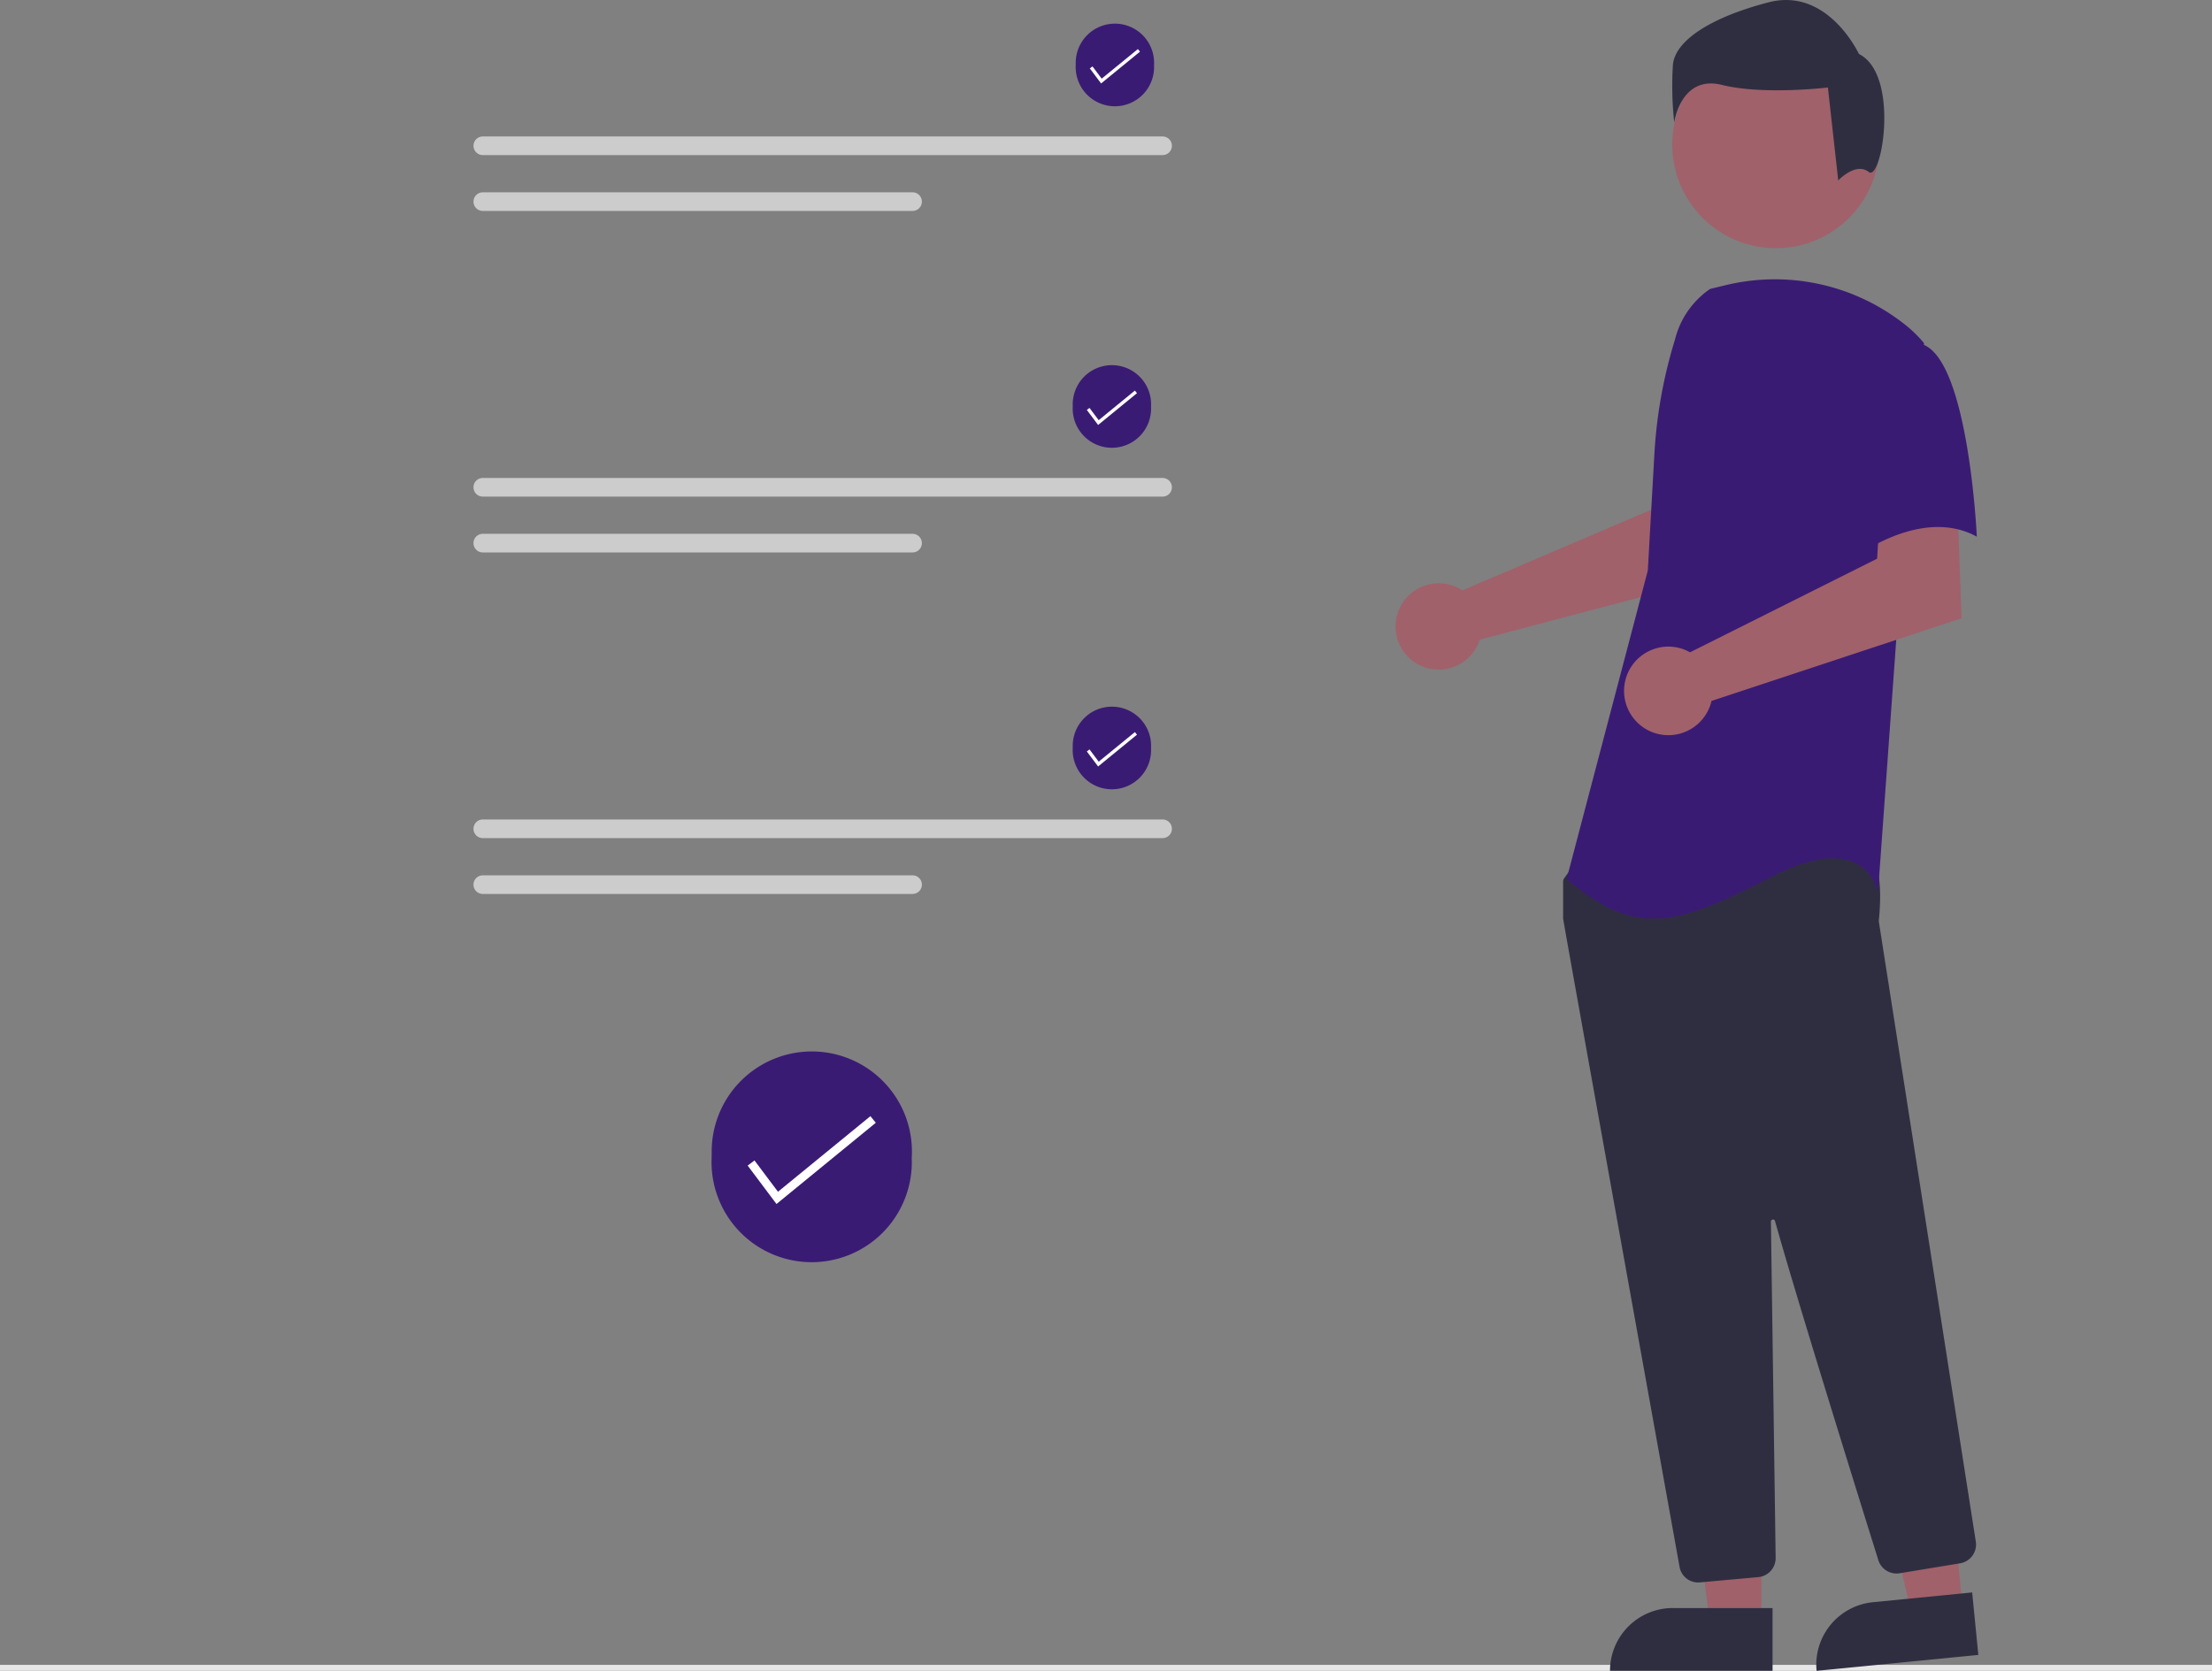<svg xmlns="http://www.w3.org/2000/svg" width="273.133" height="206.36" viewBox="0 0 273.133 206.36">
  <rect x="0" y="0" width="273.133" height="206.36" fill="#808080" stroke="none"/>
  <g id="undraw_chore_list_re_2lq8" transform="translate(0 0)">
    <path id="Path_2429" data-name="Path 2429" d="M493.1,577.229a12.365,12.365,0,1,1-24.706,0c0-.161,0-.322.009-.482a12.363,12.363,0,1,1,24.7.482Z" transform="translate(-380.523 -434.25)" fill="#3a1b74"/>
    <path id="Path_2431" data-name="Path 2431" d="M483.971,596.6l-3.558-4.744.843-.632,2.9,3.865,11.412-9.336.667.815Z" transform="translate(-388.092 -447.899)" fill="#fff"/>
    <rect id="Rectangle_256" data-name="Rectangle 256" width="273.133" height="0.74" transform="translate(0 205.62)" fill="#e6e6e6"/>
    <g id="Group_24" data-name="Group 24" transform="translate(172.32 0)">
      <path id="Path_552" data-name="Path 552" d="M704.151,382.252a5.263,5.263,0,0,1,.735.41l23.366-9.973.834-6.155,9.337-.057L737.87,380.6l-30.841,8.157a5.529,5.529,0,0,1-.234.629,5.332,5.332,0,1,1-2.646-7.128Z" transform="translate(-696.635 -309.75)" fill="#a0616a"/>
      <path id="Path_553" data-name="Path 553" d="M802.7,712.926h-6.387l-3.038-24.635h9.426Z" transform="translate(-757.522 -512.497)" fill="#a0616a"/>
      <path id="Path_554" data-name="Path 554" d="M775.955,749.939h12.318v7.753H768.2a7.756,7.756,0,0,1,7.756-7.756h0Z" transform="translate(-741.721 -551.334)" fill="#2f2e41"/>
      <path id="Path_555" data-name="Path 555" d="M865.807,708.253l-6.356.625-5.439-24.219,9.381-.922Z" transform="translate(-795.784 -509.629)" fill="#a0616a"/>
      <path id="Path_556" data-name="Path 556" d="M844.037,745.937l12.256-1.207.76,7.717-19.972,1.967a7.754,7.754,0,0,1,6.956-8.477Z" transform="translate(-785.093 -548.054)" fill="#2f2e41"/>
      <circle id="Ellipse_84" data-name="Ellipse 84" cx="12.795" cy="12.795" r="12.795" transform="translate(34.165 5.063)" fill="#a0616a"/>
      <path id="Path_557" data-name="Path 557" d="M769.232,588.078a2.331,2.331,0,0,1-2.3-1.928c-3.3-18.348-14.112-78.353-14.37-80.017a.739.739,0,0,1-.009-.115v-4.475a.777.777,0,0,1,.145-.454l1.427-2a.77.77,0,0,1,.6-.326c8.14-.381,34.792-1.5,36.08.109h0c1.293,1.615.834,6.516.729,7.481l.005.1,11.975,76.581a2.351,2.351,0,0,1-1.936,2.675l-7.479,1.232a2.355,2.355,0,0,1-2.618-1.611c-2.313-7.392-10.07-32.257-12.758-41.879a.259.259,0,0,0-.511.074c.134,9.172.459,32.572.573,40.655l.012.871a2.354,2.354,0,0,1-2.132,2.363l-7.212.653q-.109.01-.218.008Z" transform="translate(-731.864 -392.632)" fill="#2f2e41"/>
      <path id="Path_99" data-name="Path 99" d="M771.433,307.581a10.7,10.7,0,0,0-4.336,6.253,59.227,59.227,0,0,0-2.544,14.149l-.811,14.378-10.031,38.119c8.695,7.356,13.709,5.684,25.413-.333s13.041,2.006,13.041,2.006l2.34-32.434,3.344-35.442a15.712,15.712,0,0,0-2.533-2.435,25.871,25.871,0,0,0-22.111-4.689Z" transform="translate(-732.594 -271.896)" fill="#3a1b74"/>
      <path id="Path_558" data-name="Path 558" d="M780.268,399.062a5.485,5.485,0,0,1,.781.365l23.1-11.565.383-6.265,9.531-.657.511,14.282L783.7,405.432a5.47,5.47,0,1,1-3.435-6.372Z" transform="translate(-744.686 -318.862)" fill="#a0616a"/>
      <path id="Path_101" data-name="Path 101" d="M851.747,326.958c5.684,2.006,6.686,23.743,6.686,23.743-6.688-3.678-14.713,2.341-14.713,2.341s-1.672-5.685-3.678-13.041a12.779,12.779,0,0,1,2.675-12.038S846.063,324.951,851.747,326.958Z" transform="translate(-786.659 -284.419)" fill="#3a1b74"/>
      <path id="Path_102" data-name="Path 102" d="M813.246,234.4c-1.594-1.275-3.769,1.042-3.769,1.042L808.2,223.965s-7.971.955-13.073-.319-5.9,4.625-5.9,4.625a40.936,40.936,0,0,1-.159-7.174c.319-2.87,4.464-5.739,11.8-7.652s11.16,6.377,11.16,6.377C817.131,222.37,814.842,235.675,813.246,234.4Z" transform="translate(-754.815 -213.157)" fill="#2f2e41"/>
    </g>
    <path id="Caminho_74" data-name="Caminho 74" d="M390.062,258.709a1.15,1.15,0,1,0,0,2.3H474a1.15,1.15,0,1,0,0-2.3Z" transform="translate(-330.446 -241.855)" fill="#ccc"/>
    <path id="Caminho_75" data-name="Caminho 75" d="M390.058,277.351a1.15,1.15,0,0,0,0,2.3h53.065a1.15,1.15,0,1,0,0-2.3Z" transform="translate(-330.442 -253.6)" fill="#ccc"/>
    <path id="Path_2429-2" data-name="Path 2429" d="M599.569,226.2a4.84,4.84,0,1,1-9.67,0c0-.063,0-.126,0-.189a4.839,4.839,0,1,1,9.667.189Z" transform="translate(-457.07 -218.135)" fill="#3a1b74"/>
    <path id="Path_2431-2" data-name="Path 2431" d="M595.994,233.785l-1.393-1.857.33-.248,1.135,1.513,4.467-3.654.261.319Z" transform="translate(-460.032 -223.478)" fill="#fff"/>
    <path id="Caminho_76" data-name="Caminho 76" d="M390.062,372.709a1.15,1.15,0,1,0,0,2.3H474a1.15,1.15,0,1,0,0-2.3Z" transform="translate(-330.446 -313.676)" fill="#ccc"/>
    <path id="Caminho_77" data-name="Caminho 77" d="M390.058,391.351a1.15,1.15,0,1,0,0,2.3h53.065a1.15,1.15,0,1,0,0-2.3Z" transform="translate(-330.442 -325.421)" fill="#ccc"/>
    <path id="Path_2429-3" data-name="Path 2429" d="M598.569,340.2a4.84,4.84,0,1,1-9.67,0c0-.063,0-.126,0-.189a4.839,4.839,0,1,1,9.667.189Z" transform="translate(-456.44 -289.957)" fill="#3a1b74"/>
    <path id="Path_2431-3" data-name="Path 2431" d="M594.994,347.785l-1.393-1.857.33-.248,1.135,1.513,4.467-3.654.261.319Z" transform="translate(-459.402 -295.299)" fill="#fff"/>
    <path id="Caminho_78" data-name="Caminho 78" d="M390.062,486.709a1.15,1.15,0,1,0,0,2.3H474a1.15,1.15,0,1,0,0-2.3Z" transform="translate(-330.446 -385.498)" fill="#ccc"/>
    <path id="Caminho_79" data-name="Caminho 79" d="M390.058,505.351a1.15,1.15,0,1,0,0,2.3h53.065a1.15,1.15,0,1,0,0-2.3Z" transform="translate(-330.442 -397.242)" fill="#ccc"/>
    <path id="Path_2429-4" data-name="Path 2429" d="M598.569,454.2a4.84,4.84,0,1,1-9.67,0c0-.063,0-.126,0-.189a4.839,4.839,0,1,1,9.667.189Z" transform="translate(-456.44 -361.778)" fill="#3a1b74"/>
    <path id="Path_2431-4" data-name="Path 2431" d="M594.994,461.785l-1.393-1.857.33-.248,1.135,1.513,4.467-3.654.261.319Z" transform="translate(-459.402 -367.121)" fill="#fff"/>
  </g>
</svg>
